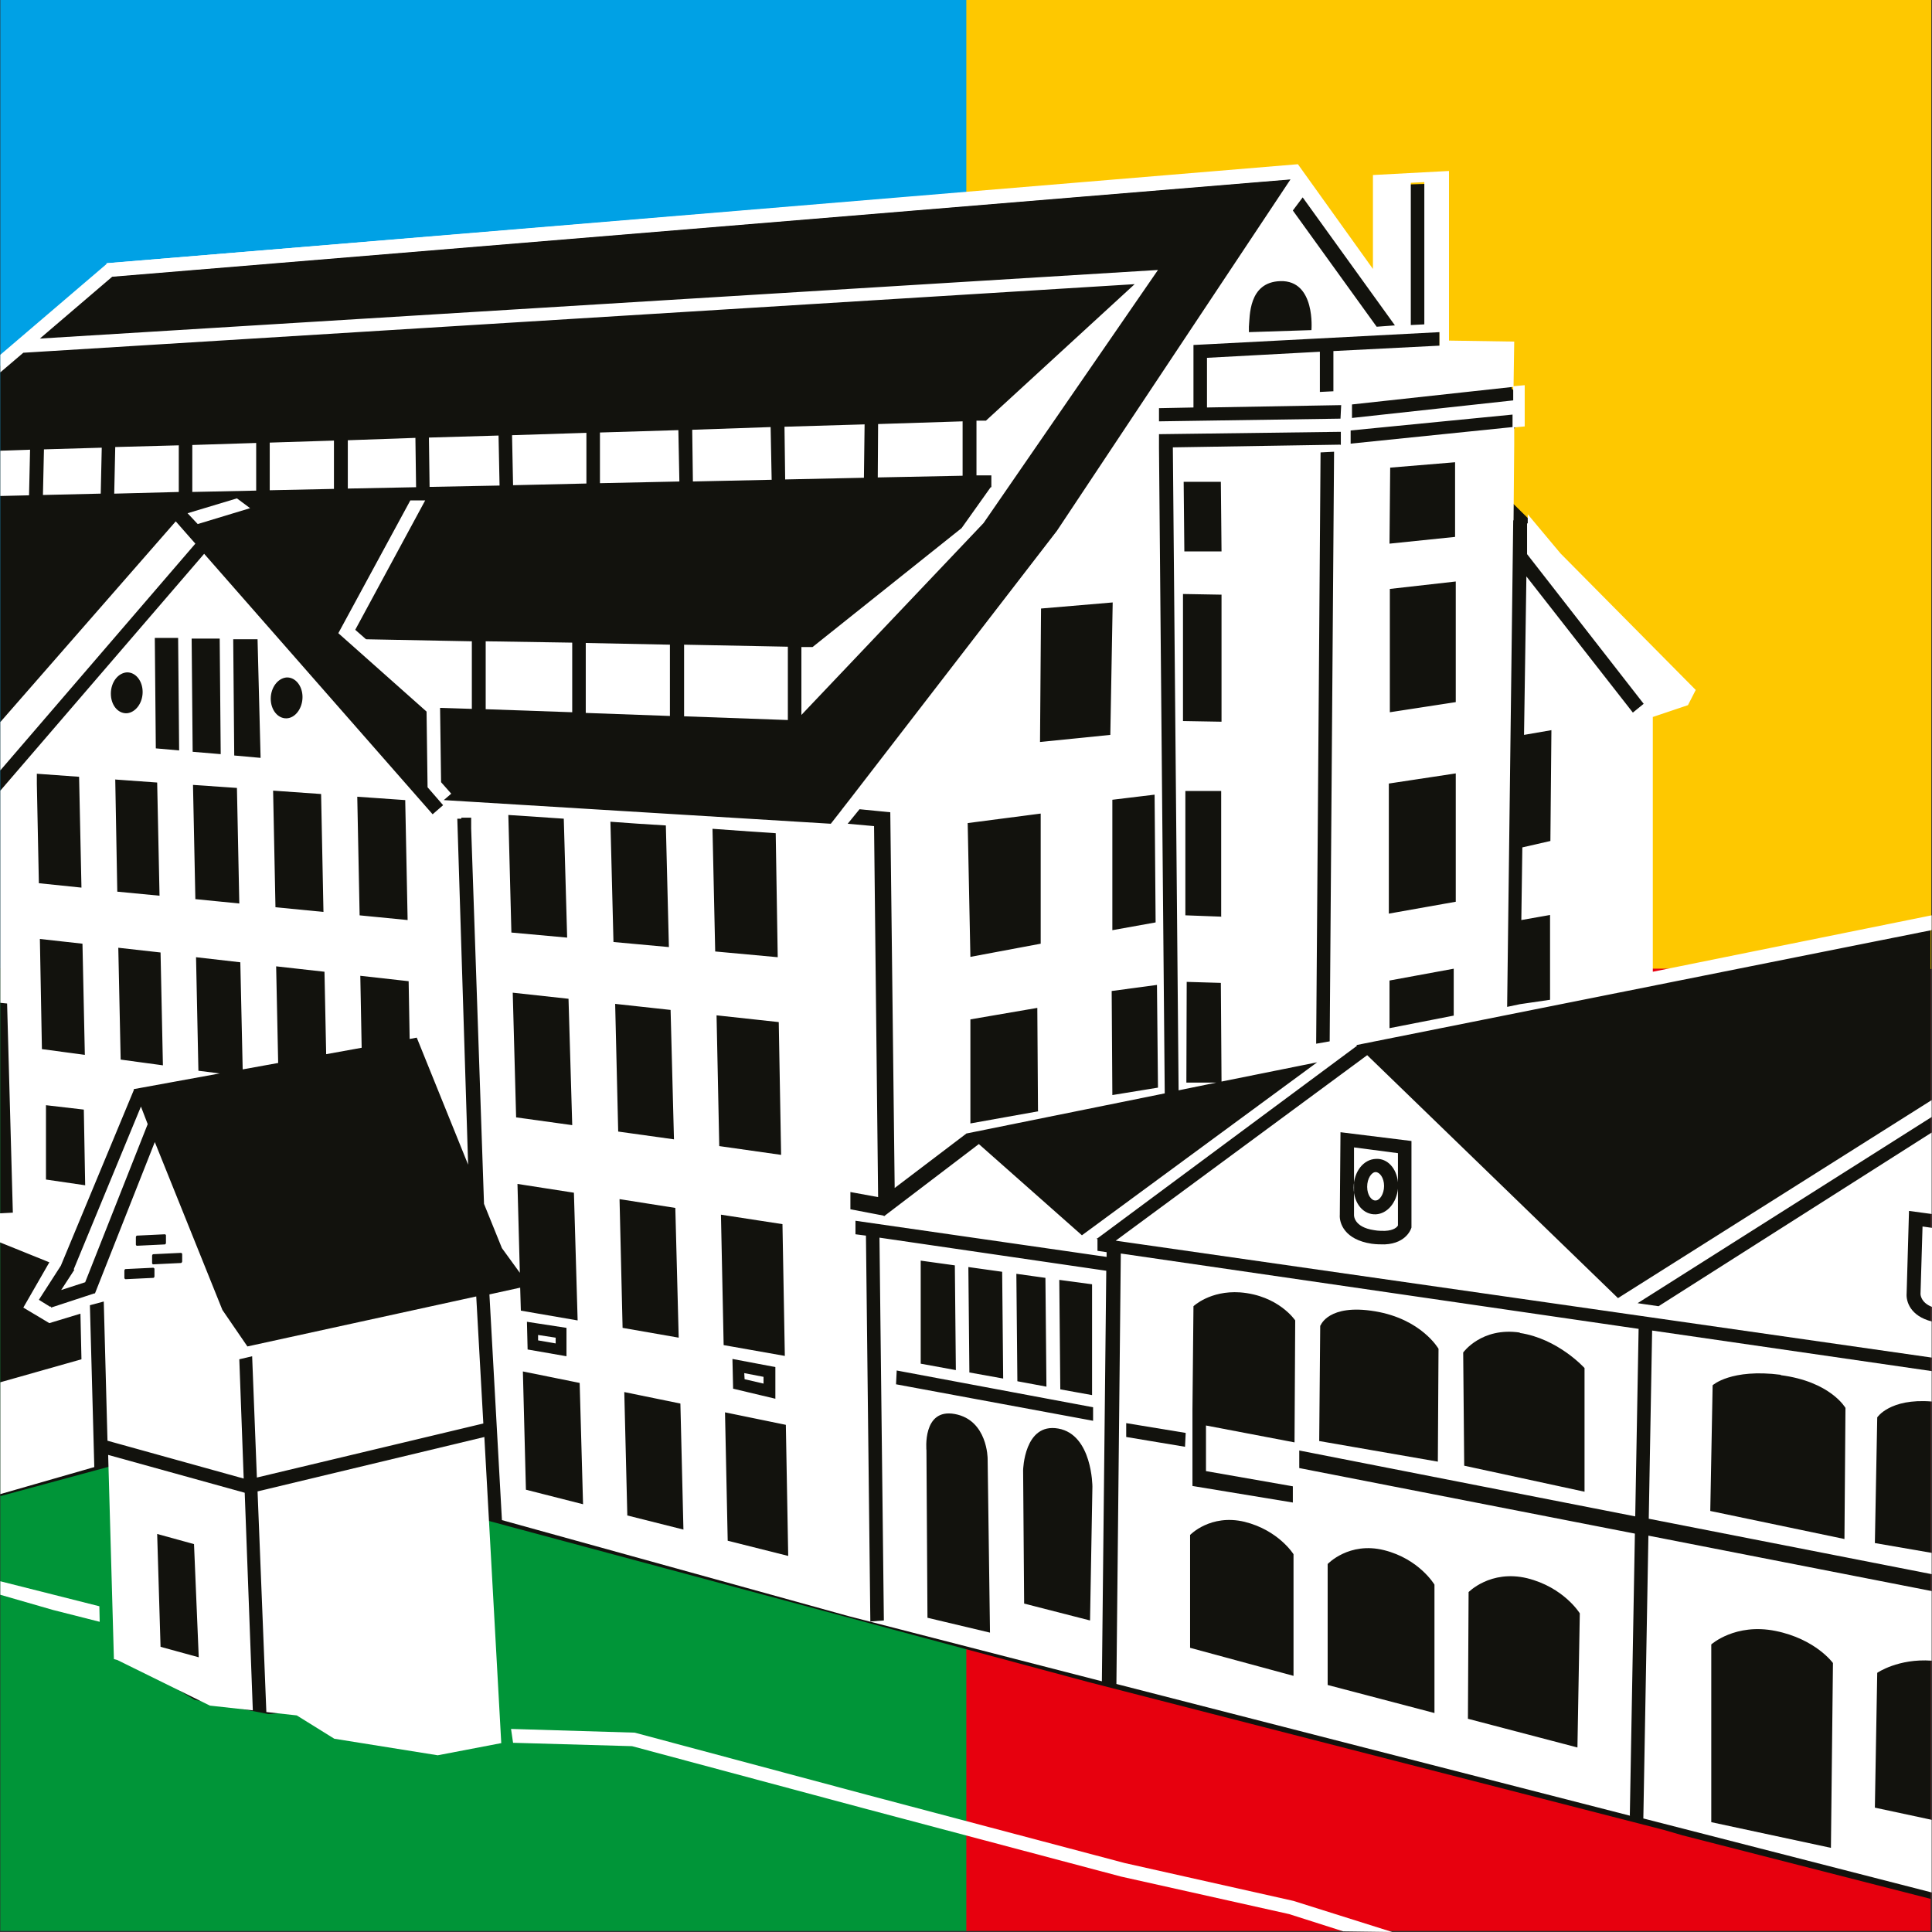 <svg xmlns="http://www.w3.org/2000/svg" version="1.1" xmlns:xlink="http://www.w3.org/1999/xlink" xmlns:svgjs="http://svgjs.dev/svgjs" width="500" height="500"><rect width="100%" height="100%" fill="#333333" stroke="none"/><svg width="500" height="500" viewBox="0 0 500 500" fill="none" xmlns="http://www.w3.org/2000/svg">
<path d="M499.823 0H249.999V250.785H499.823V0Z" fill="#FEC800"></path>
<path d="M250.083 0H0.084V250.61H250.083V0Z" fill="#00A1E5"></path>
<path d="M499.648 250.693H249.999V499.729H499.648V250.693Z" fill="#E7000E"></path>
<path d="M250.083 250.693H0.084V499.729H250.083V250.693Z" fill="#009538"></path>
<path d="M435.44 474.986L430.629 473.586L281.574 435.286L125.696 393.402L83.534 442.545L69.451 443.594L50.381 439.921L31.05 428.204L32.537 377.75L28.513 379.498L0.084 387.194V94.698L28.863 69.253L335.02 45.119L358.113 74.674L358.463 47.917L372.546 47.48V90.151L390.653 90.763L391.266 100.644L393.102 102.131V109.301L390.653 112.537L390.303 129.063L396.251 134.922L401.062 142.18L429.666 182.053L424.068 191.672V254.543L499.645 239.328V491.425L435.44 474.986Z" fill="#12120D"></path>
<path d="M90.012 126.439V113.935L107.507 113.323L107.682 126.09L90.012 126.439Z" fill="white"></path>
<path d="M111.178 126.008L111.003 113.242L129.023 112.718L129.286 125.659L111.178 126.008Z" fill="white"></path>
<path d="M132.781 125.572L132.518 112.63L151.763 112.018V125.134L132.781 125.572Z" fill="white"></path>
<path d="M69.806 126.877V114.547L86.426 114.023V126.526L69.806 126.877Z" fill="white"></path>
<path d="M29.562 127.757L29.824 115.691L46.269 115.253V127.321L29.562 127.757Z" fill="white"></path>
<path d="M155.266 125.047V111.931L175.561 111.319L175.823 124.61L155.266 125.047Z" fill="white"></path>
<path d="M49.768 127.317V115.163L66.3 114.638V126.968L49.768 127.317Z" fill="white"></path>
<path d="M203.201 124.08L203.026 110.439L223.757 109.827L223.582 123.643L203.201 124.08Z" fill="white"></path>
<path d="M179.321 124.604L179.146 111.225L199.439 110.526L199.703 124.167L179.321 124.604Z" fill="white"></path>
<path d="M227.166 123.559L227.254 109.743L249.122 109.044V123.122L227.166 123.559Z" fill="white"></path>
<path d="M27.727 71.353L27.552 68.118L335.372 42.76L335.459 46.257L333.885 46.345L27.727 71.616V71.353Z" fill="white"></path>
<path d="M346.918 293.017L365.287 295.29V317.676C365.287 317.676 364.237 321.785 358.376 322.048C357.327 322.048 356.189 322.048 354.965 321.873C347.968 320.824 346.567 316.538 346.742 314.353L346.918 293.105V293.017ZM499.909 351.253V341.984C494.398 340.585 493.261 336.825 493.436 334.727L494.048 313.391L499.909 314.177V293.105L429.23 338.049L423.807 337.263L499.909 289.082V284.709L418.733 335.951L353.828 273.08L288.748 321.086L499.909 351.341V351.253Z" fill="white"></path>
<path d="M460.811 355.885C473.757 357.547 477.605 364.367 477.605 364.367L477.343 398.295L442.617 391.037L443.228 358.508C443.228 358.508 447.952 354.137 460.898 355.798M426.696 393.048L499.911 407.389V401.88L485.216 399.344L485.828 366.816C485.828 366.816 489.065 361.831 499.911 362.706V354.835L427.571 344.342L426.696 393.048Z" fill="white"></path>
<path d="M459.496 422.083C469.906 424.182 474.367 430.389 474.367 430.389L473.842 478.221L442.876 471.575V425.58C442.876 425.58 449.087 419.984 459.496 422.083ZM499.909 489.851V470.963L485.214 467.816L485.826 432.925C485.826 432.925 491.249 429.165 499.909 429.777V411.765L426.606 397.424L425.294 470.613L499.909 489.763V489.851Z" fill="white"></path>
<path d="M355.665 318.373C356.628 318.547 357.59 318.547 358.377 318.547C360.826 318.46 361.613 317.498 361.788 317.149V307.617C361.439 311.202 359.077 314.088 356.102 314.262C352.866 314.438 350.329 311.465 350.329 307.355C350.329 303.245 352.866 300.009 356.102 299.923C359.077 299.747 361.439 302.371 361.788 305.956V298.436L350.417 296.949V314.438C350.417 314.438 350.241 317.586 355.665 318.373Z" fill="white"></path>
<path d="M497.55 317.415L497.026 334.904C497.026 334.904 497.026 337.09 500 338.226V317.765L497.55 317.415Z" fill="white"></path>
<path d="M353.825 307.184C353.825 309.282 354.962 310.769 356.011 310.681C357.061 310.681 358.198 309.02 358.198 306.921C358.198 304.823 357.061 303.336 356.011 303.336C354.962 303.336 353.825 304.997 353.825 307.096" fill="white"></path>
<path d="M306.858 370.84L306.683 374.426L291.462 371.89V368.305L306.858 370.84ZM307.995 397.247C307.995 397.247 313.243 391.739 322.077 393.838C330.913 396.023 334.761 402.232 334.761 402.232V433.711L307.995 426.454V397.161V397.247ZM308.607 364.719L308.869 338.05C308.869 338.05 313.155 333.939 320.941 334.465C330.913 335.251 335.199 341.722 335.199 341.722L335.023 373.288L312.106 368.916V380.721L334.586 384.656V388.853L308.607 384.569V383.082V368.13V367.518V364.631V364.719ZM341.759 343.034C341.759 343.034 343.771 337.35 355.843 339.361C367.914 341.372 372.288 349.067 372.288 349.067L372.113 378.272L341.41 372.939L341.672 343.034H341.759ZM393.281 344.957C403.253 346.444 410.076 354.052 410.076 354.052V386.056L378.935 379.323L378.673 350.029C378.673 350.029 383.397 343.383 393.368 344.87M343.597 404.768C343.597 404.768 349.107 398.909 358.204 401.183C367.301 403.456 371.238 410.102 371.238 410.102V443.33L343.597 436.072V404.768ZM379.985 412.113C379.985 412.113 385.671 406.167 395.206 408.44C404.74 410.801 408.851 417.534 408.851 417.534L408.239 452.249L379.898 444.816L380.072 412.025L379.985 412.113ZM421.797 469.825L423.109 396.898L336.248 379.935V375.387L423.197 392.438L424.072 343.908L290.063 324.408L288.926 435.81L421.885 469.912L421.797 469.825Z" fill="white"></path>
<path d="M132.781 451.033L163.572 451.906L223.579 467.996L290.146 485.659L333.62 495.366L347.616 499.825L360.3 500L334.757 491.955L291.109 482.162L224.716 464.586L164.272 448.409L132.256 447.447L132.781 451.033Z" fill="white"></path>
<path d="M48.544 132.826L51.168 135.624L64.726 131.514L61.315 128.978L48.544 132.826Z" fill="white"></path>
<path d="M151.594 184.505L173.375 185.292V166.842L151.594 166.404V184.505Z" fill="white"></path>
<path d="M125.696 183.543L148.089 184.329V166.316L125.696 165.966V183.543Z" fill="white"></path>
<path d="M177.043 185.38L203.897 186.342V167.368L177.043 166.843V185.38Z" fill="white"></path>
<path d="M19.069 328.523L19.244 328.611L15.832 333.857L22.043 331.845L38.225 290.923L36.476 286.375L19.069 328.523Z" fill="white"></path>
<path d="M41.55 426.196L40.675 396.99L50.21 399.614L51.434 428.907L41.55 426.196ZM29.391 429.344L30.353 429.606L54.321 441.411L65.43 442.635L63.331 386.323L27.992 376.529L29.479 429.344H29.391Z" fill="white"></path>
<path d="M66.656 385.973L68.931 443.074L76.803 443.947L86.513 449.981L113.28 454.265L129.725 451.118L125.351 371.895L66.656 385.973Z" fill="white"></path>
<path d="M0.084 186.868V199.372L50.556 140.698L45.483 134.927L0.084 186.868Z" fill="white"></path>
<path d="M11.375 116.297L11.113 128.101L26.07 127.751L26.333 115.86L11.375 116.297Z" fill="white"></path>
<path d="M0.084 116.644V128.361L7.519 128.186V128.099L7.782 116.382L0.084 116.644Z" fill="white"></path>
<path d="M139.257 346.889L143.806 347.676V346.189L139.257 345.489V346.889Z" fill="white"></path>
<path d="M192.701 356.938L197.6 358.074V356.326L192.614 355.363L192.701 356.938Z" fill="white"></path>
<path d="M0.084 412.726L13.73 416.661L25.801 419.721L25.714 415.699L0.084 409.228V412.726Z" fill="white"></path>
<path d="M376.749 181.707L359.691 184.33V152.414L376.749 150.49V181.707ZM376.66 233.386L359.429 236.446V202.78L376.749 200.158V233.386H376.66ZM376.136 262.854L359.603 266.089V253.759L376.223 250.699V262.854H376.136ZM376.573 119.623V138.948L359.603 140.696L359.778 121.022L376.66 119.623H376.573ZM349.544 114.901V111.403L391.444 107.294V110.529L349.544 114.813V114.901ZM347.007 108.343L299.947 109.043V105.632L308.868 105.457V89.28L312.367 89.105L372.55 85.957V89.455L345.083 90.854V101.26L341.584 101.435V91.029L312.367 92.603V105.457L347.095 104.845L346.919 108.343H347.007ZM306.244 124.694H315.954L316.13 142.708H306.507L306.332 124.694H306.244ZM316.13 237.233L306.77 236.883V204.704H316.041V237.145L316.13 237.233ZM306.157 186.604V153.725L316.13 153.9V186.778L306.157 186.604ZM346.919 115.076L303.533 115.776L305.02 282.178L314.817 280.167H307.032L307.119 254.109L315.954 254.371L316.13 279.905L340.884 274.921L280.002 319.691L253.323 296.082L228.743 314.794V314.619L220.083 312.958V308.498L227.256 309.81L226.206 213.798L219.383 213.186L222.445 209.426L230.406 210.213L231.542 307.449L250.087 293.371H249.999L301.433 282.965L299.947 115.95V112.365L347.007 111.753V115.251L346.919 115.076ZM344.121 269.499L340.622 270.111L341.759 117.087L345.258 116.912L344.121 269.499ZM268.719 287.599L251.136 290.747V263.815L268.456 260.842L268.631 287.513L268.719 287.599ZM269.331 210.563V244.228L251.136 247.638L250.436 213.012L269.243 210.563H269.331ZM269.418 157.485L287.963 155.911L287.35 190.189L269.156 192.025L269.418 157.485ZM298.809 205.667L299.072 238.72L287.875 240.731V206.977L298.722 205.667H298.809ZM299.684 281.478L287.875 283.402L287.701 256.47L299.422 254.897L299.684 281.478ZM323.215 84.558C323.477 81.935 323.039 73.016 331.349 72.754C340.534 72.491 339.397 85.433 339.397 85.433L323.215 85.957V84.471V84.558ZM337.123 51.068L361.003 84.209L356.279 84.558L334.586 54.478L337.21 50.98L337.123 51.068ZM368.614 47.133V83.946L365.115 84.121V47.308L368.614 47.133ZM391.619 100.123V103.621L349.894 108.168V104.67L391.619 100.123ZM231.98 354.668L282.89 364.199V367.697L231.892 358.254L232.067 354.668H231.98ZM238.278 326.25L247.113 327.474L247.375 354.581L238.278 352.919V326.25ZM259.359 329.135L259.621 356.767L250.874 355.193L250.611 327.911L259.359 329.135ZM270.555 330.709L270.818 358.866L263.295 357.466L263.033 329.66L270.555 330.709ZM282.626 332.371V361.051L274.404 359.564L274.142 331.233L282.626 332.371ZM282.102 419.375L265.045 415.003L264.782 380.463C264.782 380.463 265.045 368.134 273.879 369.708C282.714 371.282 282.714 384.748 282.714 384.748L282.102 419.288V419.375ZM240.028 418.676L239.764 375.392C239.764 375.392 238.627 364.375 247.113 365.948C255.598 367.522 255.598 377.49 255.598 377.49L256.21 422.523L240.028 418.676ZM188.33 398.739L187.631 365.511L203.376 368.746L203.988 402.674L188.33 398.739ZM200.752 362.013L189.73 359.39L189.555 351.695L200.665 353.794V362.013H200.752ZM186.581 314.357L202.501 316.806L203.114 350.909L187.28 348.11L186.581 314.357ZM185.444 262.766L201.539 264.515L202.151 298.88L186.143 296.607L185.444 262.766ZM184.482 214.498C191.829 215.022 197.777 215.46 200.752 215.634L201.276 247.726L185.093 246.24L184.394 214.498H184.482ZM162.35 392.18L161.564 360.264L176.084 363.237L176.872 395.853L162.263 392.18H162.35ZM160.339 310.334L174.772 312.609L175.647 346.186L161.126 343.65L160.339 310.422V310.334ZM159.115 259.793L173.548 261.367L174.422 294.858L159.989 292.846L159.202 259.793H159.115ZM157.977 212.661C162.701 213.012 167.599 213.361 172.323 213.624L173.11 245.103L158.764 243.791L157.977 212.661ZM136.108 385.535L135.322 354.93L150.017 357.903L150.892 389.295L136.108 385.535ZM146.605 343.738V350.995L136.546 349.246L136.371 342.077L146.605 343.65V343.738ZM133.572 289.174L132.697 256.907L147.131 258.482L148.092 291.185L133.572 289.174ZM131.56 210.913C134.272 211.088 139.52 211.437 145.906 211.875L146.78 242.654L132.347 241.343L131.56 211V210.913ZM93.072 236.971L92.46 206.191L104.881 207.065V207.589L105.493 238.107L92.984 236.883L93.072 236.971ZM71.291 234.784L70.679 204.617L83.1 205.491L83.712 236.008L71.203 234.784H71.291ZM74.177 175.324C76.452 175.236 78.289 177.509 78.289 180.396C78.289 183.281 76.452 185.817 74.177 185.904C71.903 185.992 70.066 183.718 70.066 180.833C70.066 177.947 71.903 175.499 74.177 175.324ZM60.619 195.523L60.357 165.443H66.655L67.442 196.135L60.619 195.523ZM50.56 232.686L49.947 203.131L61.319 203.917L61.931 233.823L50.472 232.686H50.56ZM49.597 165.267H56.858L57.12 195.173L49.86 194.561L49.597 165.267ZM40.325 193.686L40.063 165.093H46.099L46.361 194.211L40.413 193.686H40.325ZM31.228 274.221L30.616 245.277L41.55 246.502L42.162 275.708L31.228 274.221ZM29.741 201.731L40.675 202.519L41.288 231.811L30.353 230.762L29.828 201.819L29.741 201.731ZM32.803 174.012C35.077 173.924 36.914 176.198 36.914 179.084C36.914 181.969 35.077 184.418 32.803 184.593C30.528 184.68 28.691 182.494 28.691 179.521C28.691 176.548 30.528 174.187 32.803 174.012ZM11.896 305.263V286.026L21.693 287.162L22.043 306.749L11.896 305.263ZM10.322 243.004L21.343 244.228L21.956 272.997L10.847 271.511L10.322 243.004ZM9.535 202.955V200.244L20.469 201.032L21.081 229.713L10.059 228.576L9.535 202.868V202.955ZM32.19 328.785C32.19 328.785 32.278 328.435 32.453 328.435L39.713 328.086C39.713 328.086 39.975 328.26 39.975 328.348V330.359C39.975 330.359 39.888 330.709 39.713 330.709L32.453 331.059C32.453 331.059 32.19 330.884 32.19 330.796V328.785ZM35.164 320.129C35.164 320.129 35.252 319.778 35.427 319.778L42.687 319.429C42.687 319.429 42.95 319.517 42.95 319.691V321.702C42.95 321.702 42.862 322.052 42.687 322.052L35.427 322.402C35.427 322.402 35.164 322.314 35.164 322.139V320.129ZM47.148 324.5V326.511C47.148 326.511 47.061 326.774 46.886 326.862L39.626 327.211C39.626 327.211 39.363 327.124 39.363 326.948V324.938C39.363 324.938 39.45 324.588 39.626 324.588L46.886 324.238C46.886 324.238 47.148 324.413 47.148 324.5ZM499.911 240.643V236.883L427.745 251.486V185.554L436.842 182.494L438.855 178.559L403.865 143.232L395.38 133.089V135.45H395.205V143.407L425.383 182.144L422.584 184.418L395.03 149.178L394.417 190.189L401.503 188.965L401.241 217.646L393.98 219.307L393.718 238.107L401.153 236.796V258.743L393.368 259.88L390.045 260.58L391.619 134.663H391.706L391.881 114.813V110.616L394.593 110.354V99.686L391.706 99.948L391.881 88.406L374.999 88.144V44.247L355.317 45.297V69.606L335.898 42.499L27.817 68.119L0.087 91.816V96.363L6.036 91.291L293.649 73.541L255.16 108.867H252.711V123.033H256.56V126.094H256.384L248.862 136.674L210.287 167.454H207.399V185.03L254.548 135.363L299.684 69.868L10.322 87.619L29.041 71.617L333.974 46.434L273.53 137.374L220.258 206.453L218.071 209.252L217.547 209.951L215.01 213.186L114.852 207.065L116.777 205.404L114.153 202.431L113.891 183.193L122.113 183.456V165.967L94.734 165.443L91.935 162.994L110.041 129.503H107.592H106.193L87.561 163.869L110.392 184.156L110.654 203.743L114.677 208.377L111.966 210.737L52.834 143.32L0.087 204.617V259.531L1.837 259.706L3.324 313.833L0 314.007V321.527L12.771 326.687L6.036 338.404L12.771 342.426L20.819 339.978L21.081 351.782L0.087 357.728V386.672L24.405 379.677L23.268 337.792L26.854 336.829L27.817 372.856L63.068 382.65L61.931 351.782L65.255 350.995L66.48 382.387L125.087 368.397L123.25 335.519L64.031 348.46L57.558 339.016L40.063 295.557L24.58 334.731H24.405L13.209 338.404V338.054L13.034 338.229L10.059 336.393L15.745 327.56L34.639 282.09V281.829H34.814L56.858 277.806L51.347 277.106L50.735 247.726L62.194 249.038L62.806 276.757L71.991 275.096L71.466 250.087L83.975 251.486L84.412 272.822L93.597 271.16L93.247 252.535L105.756 253.934L106.018 268.887L107.855 268.537L121.151 301.416L118.351 211.875H119.401V211.612H121.326H121.938V214.41L125.262 311.559L129.898 323.014L134.534 329.397L133.921 306.4L148.53 308.673L149.493 341.726L134.796 339.191L134.622 333.244L126.661 334.993L129.898 393.405L219.558 418.239L285.164 435.116L286.301 328.872L227.606 320.303L228.743 419.375L225.244 419.638L224.107 319.778L221.395 319.429V315.931L286.389 325.287V324.063L284.027 323.714V320.653H283.851V320.478H284.027L351.206 270.636L351.031 270.461L499.823 240.731L499.911 240.643Z" fill="white"></path>
</svg><style>@media (prefers-color-scheme: light) { :root { filter: none; } }
@media (prefers-color-scheme: dark) { :root { filter: none; } }
</style></svg>